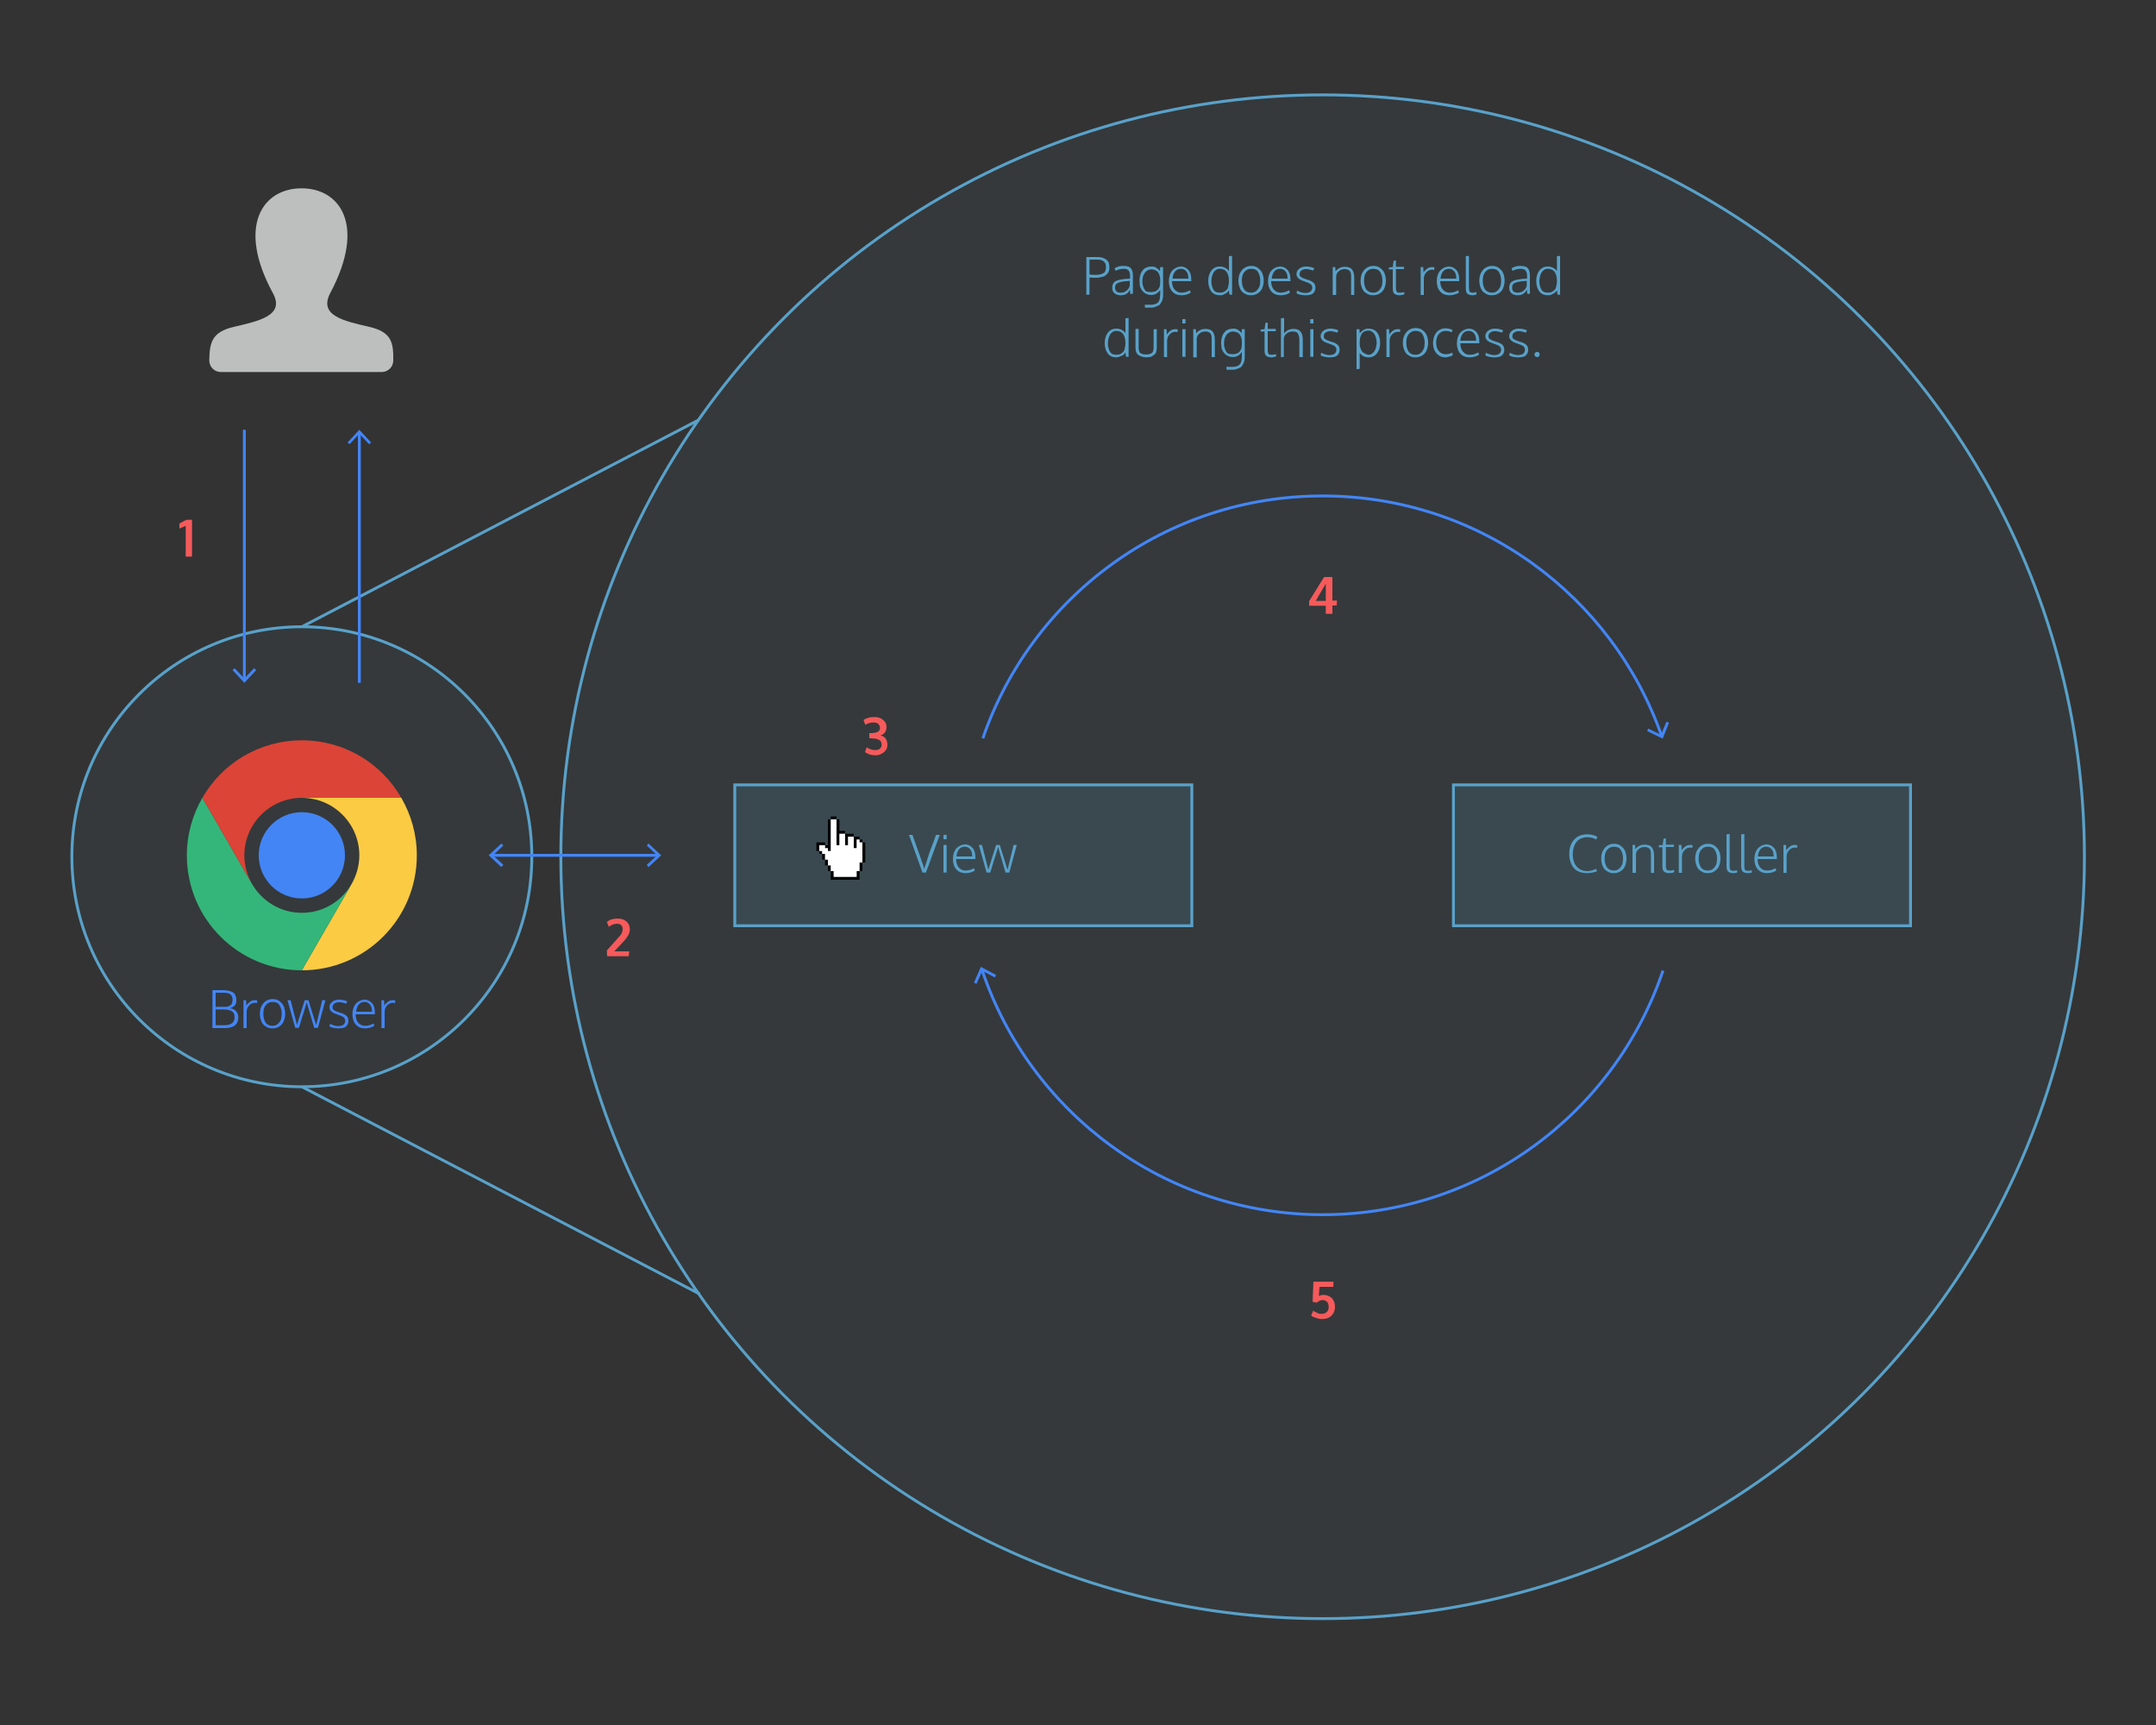<?xml version="1.0" encoding="utf-8"?>
<!-- Generator: Adobe Illustrator 18.1.1, SVG Export Plug-In . SVG Version: 6.00 Build 0)  -->
<!DOCTYPE svg PUBLIC "-//W3C//DTD SVG 1.1//EN" "http://www.w3.org/Graphics/SVG/1.1/DTD/svg11.dtd">
<svg version="1.1" id="Layer_1" xmlns="http://www.w3.org/2000/svg" xmlns:xlink="http://www.w3.org/1999/xlink" x="0px" y="0px"
	 viewBox="0 0 750 600" enable-background="new 0 0 750 600" xml:space="preserve">
<rect x="0" y="0" width="750" height="600" fill="#333333" stroke="none"/>
<circle fill="#59A1C9" fill-opacity="5.000000e-02" stroke="#59A1C9" stroke-miterlimit="10" cx="460.1" cy="298" r="265"/>
<circle fill="#59A1C9" fill-opacity="5.000000e-02" stroke="#59A1C9" stroke-miterlimit="10" cx="105" cy="298" r="80"/>
<line fill="none" stroke="#59A1C9" stroke-miterlimit="10" x1="105" y1="218" x2="243" y2="146.1"/>
<line fill="none" stroke="#59A1C9" stroke-miterlimit="10" x1="105" y1="378" x2="243.4" y2="450.1"/>
<g>
	<rect x="255.6" y="273" opacity="0.15" fill="#59A1C9" width="159" height="49"/>
	<g>
		<path fill="#59A1C9" d="M414.1,273.5v48h-158v-48H414.1 M415.1,272.5h-160v50h160V272.5L415.1,272.5z"/>
	</g>
</g>
<g>
	<g>
		<path fill="#59A1C9" d="M320.9,303.5l-4.7-13.1h1.2l3,8.4c0.1,0.4,0.2,0.8,0.4,1.2c0.1,0.4,0.3,0.8,0.4,1.1s0.2,0.7,0.3,1.2
			c0-0.2,0.1-0.4,0.2-0.7c0.1-0.2,0.2-0.6,0.4-1.2c0.2-0.5,0.4-1.1,0.5-1.6c0.4-1.4,0.9-2.8,1.5-4.3s1.1-2.9,1.5-4.1h1.3l-4.8,13.1
			H320.9z"/>
		<path fill="#59A1C9" d="M328.2,291.9v-1.5h1.1v1.5H328.2z M328.2,303.5v-9.6h1.1v9.6H328.2z"/>
		<path fill="#59A1C9" d="M335.9,303.7c-1.3,0-2.4-0.4-3.2-1.3c-0.8-0.9-1.2-2.1-1.2-3.6c0-1.5,0.4-2.7,1.1-3.6
			c0.8-0.9,1.8-1.4,3-1.5c1.1,0,2,0.4,2.7,1.2s1,1.9,1,3.3c0,0.1,0,0.2,0,0.3c0,0.2,0,0.3,0,0.3h-6.7c0,1.2,0.3,2.2,0.9,2.9
			s1.4,1.1,2.3,1.1c0.6,0,1.2-0.1,1.6-0.2s0.9-0.4,1.5-0.6l0.2,0.8C338.2,303.4,337.1,303.7,335.9,303.7z M332.7,297.9h5.5
			c0-1.1-0.2-1.9-0.7-2.5s-1.1-0.9-1.9-0.9c-0.8,0-1.5,0.3-2,0.9S332.8,296.9,332.7,297.9z"/>
		<path fill="#59A1C9" d="M343.2,303.5l-2.7-9.6h1.1l2.2,8.6c1.6-5.1,2.5-8,2.7-8.6h1.3c1.8,5.7,2.6,8.6,2.7,8.6l2.1-8.6h1.1
			l-2.6,9.6h-1.3c0,0-0.4-1.3-1.2-4.1s-1.3-4.3-1.4-4.8c-0.1,0.3-0.3,1.2-0.8,2.7s-0.9,2.9-1.3,4.2s-0.6,2-0.7,2H343.2z"/>
	</g>
</g>
<g>
	<g>
		<path fill="#59A1C9" d="M377.9,102.5V89.4h4c0.6,0,1.1,0.1,1.5,0.2s0.9,0.3,1.3,0.6s0.7,0.6,0.9,1s0.3,0.9,0.3,1.5
			c0,0.3,0,0.6,0,0.9s-0.1,0.5-0.2,0.8s-0.2,0.5-0.4,0.7s-0.3,0.4-0.6,0.6s-0.5,0.4-0.9,0.5s-0.7,0.2-1.2,0.3s-1,0.1-1.6,0.1
			c-0.6,0-1.3,0-2-0.1v6H377.9z M381.2,95.6c0.7,0,1.3-0.1,1.7-0.2s0.8-0.3,1.1-0.5s0.4-0.4,0.5-0.7s0.2-0.6,0.2-0.7s0-0.5,0-0.8
			c0,0,0,0,0-0.1c0-0.8-0.3-1.3-0.8-1.7s-1.2-0.6-2-0.6H379v5.1C379.5,95.6,380.2,95.6,381.2,95.6z"/>
		<path fill="#59A1C9" d="M389.9,102.7c-0.9,0-1.6-0.2-2.2-0.7s-0.8-1.1-0.8-2c0-0.5,0.1-0.9,0.3-1.3s0.5-0.7,0.9-0.9
			s0.9-0.4,1.4-0.5s1.1-0.2,1.9-0.3c0.8,0,1.3-0.1,1.7-0.1v-1.1c0-0.7-0.2-1.3-0.5-1.7s-0.9-0.6-1.6-0.6c-1,0-2,0.2-2.9,0.7
			c0-0.1-0.1-0.2-0.2-0.4s-0.1-0.3-0.2-0.5c0.4-0.2,0.8-0.4,1.4-0.6s1.2-0.2,1.7-0.2c1.2,0,2,0.2,2.5,0.7s0.8,1.4,0.8,2.6v6.4h-0.9
			c0-0.1-0.1-0.4-0.1-0.8s-0.1-0.6-0.1-0.6C392.4,102.2,391.3,102.7,389.9,102.7z M389.9,101.8c0.8,0,1.4-0.2,2-0.7s1-1.1,1.1-1.8
			v-1.6c-0.8,0.1-1.3,0.1-1.3,0.1c-1.4,0.1-2.4,0.4-3,0.7s-0.8,0.9-0.8,1.6c0,0.6,0.2,1,0.5,1.3S389.3,101.8,389.9,101.8z"/>
		<path fill="#59A1C9" d="M398.3,107l-0.1-1h2c0.5,0,0.8,0,1.2-0.1s0.6-0.2,0.9-0.3c0.2-0.1,0.4-0.3,0.6-0.5
			c0.2-0.2,0.3-0.4,0.4-0.7s0.2-0.5,0.2-0.9s0.1-0.7,0.1-1s0-0.7,0-1.1c0,0.1,0,0,0,0l0-0.6c-0.4,0.6-0.8,1-1.3,1.3
			s-1.1,0.5-1.8,0.5c-0.6,0-1.1-0.1-1.6-0.3s-0.9-0.5-1.2-0.8s-0.6-0.7-0.8-1.1s-0.4-0.8-0.4-1.3s-0.1-0.8-0.1-1.2
			c0-0.5,0-1,0.1-1.5c0.1-0.5,0.2-0.9,0.4-1.4s0.5-0.8,0.8-1.2s0.7-0.6,1.2-0.8s1.1-0.3,1.7-0.3c0.6,0,1.2,0.1,1.6,0.4
			s0.9,0.6,1.3,1.2l0.1-1.4h1v8.9c0,0.4,0,0.7,0,0.9c0,0.2,0,0.6-0.1,1c-0.1,0.4-0.1,0.7-0.3,1c-0.1,0.3-0.3,0.5-0.5,0.9
			s-0.5,0.6-0.8,0.7c-0.3,0.2-0.7,0.3-1.2,0.5s-1,0.2-1.7,0.2H398.3z M400.5,101.6c0.4,0,0.8-0.1,1.2-0.2s0.6-0.3,0.9-0.5
			s0.4-0.5,0.6-0.8c0.2-0.3,0.3-0.6,0.3-0.9s0.1-0.7,0.1-1v-1c0-0.5-0.1-0.9-0.2-1.3s-0.3-0.8-0.5-1.1s-0.5-0.6-1-0.8
			s-0.9-0.3-1.4-0.3c-0.4,0-0.8,0.1-1.2,0.3s-0.6,0.4-0.9,0.7s-0.4,0.6-0.6,1s-0.3,0.7-0.3,1.1c-0.1,0.4-0.1,0.8-0.1,1.2
			c0,0.4,0,0.7,0.1,1c0.1,0.3,0.2,0.7,0.3,1c0.1,0.3,0.3,0.6,0.5,0.9s0.5,0.5,0.9,0.6C399.6,101.5,400,101.6,400.5,101.6z"/>
		<path fill="#59A1C9" d="M411,102.7c-1.3,0-2.4-0.4-3.2-1.3c-0.8-0.9-1.2-2.1-1.2-3.6c0-1.5,0.4-2.7,1.1-3.6c0.8-0.9,1.8-1.4,3-1.5
			c1.1,0,2,0.4,2.7,1.2s1,1.9,1,3.3c0,0.1,0,0.2,0,0.3c0,0.2,0,0.3,0,0.3h-6.7c0,1.2,0.3,2.2,0.9,2.9s1.4,1.1,2.3,1.1
			c0.6,0,1.2-0.1,1.6-0.2s0.9-0.4,1.5-0.6l0.2,0.8C413.3,102.4,412.2,102.7,411,102.7z M407.9,96.9h5.5c0-1.1-0.2-1.9-0.7-2.5
			s-1.1-0.9-1.9-0.9c-0.8,0-1.5,0.3-2,0.9S407.9,95.9,407.9,96.9z"/>
		<path fill="#59A1C9" d="M424.4,102.7c-1.3,0-2.3-0.4-3-1.3c-0.7-0.9-1.1-2.1-1.1-3.7c0-1.5,0.4-2.7,1.1-3.6
			c0.7-0.9,1.7-1.4,2.9-1.4c0.6,0,1.2,0.1,1.8,0.4s1.1,0.7,1.4,1.2V94v-4.9l1.1-0.1v13.5h-0.9l-0.2-1.5c-0.3,0.5-0.8,1-1.4,1.2
			C425.6,102.6,425,102.7,424.4,102.7z M424.4,101.8c0.5,0,1-0.1,1.4-0.3s0.7-0.5,1-0.8s0.4-0.8,0.5-1.3c0.1-0.5,0.2-1,0.2-1.6
			c0-2.9-1.1-4.3-3.2-4.3c-0.5,0-0.9,0.1-1.3,0.4s-0.7,0.6-0.9,1c-0.2,0.4-0.4,0.8-0.5,1.3s-0.2,1-0.2,1.5c0,0.5,0,0.9,0.1,1.3
			s0.2,0.8,0.3,1.1s0.3,0.7,0.5,0.9s0.5,0.5,0.8,0.6S424,101.8,424.4,101.8z"/>
		<path fill="#59A1C9" d="M435.1,102.7c-0.9,0-1.6-0.2-2.3-0.7c-0.7-0.4-1.2-1-1.5-1.8s-0.5-1.6-0.5-2.6c0-0.7,0.1-1.4,0.3-2
			c0.2-0.6,0.5-1.1,0.9-1.6s0.8-0.8,1.4-1.1s1.2-0.4,1.9-0.4c0.9,0,1.7,0.2,2.3,0.7s1.2,1,1.5,1.8s0.5,1.6,0.5,2.6
			c0,1-0.2,1.8-0.5,2.6s-0.8,1.3-1.5,1.8S436,102.7,435.1,102.7z M435.2,101.8c0.7,0,1.3-0.2,1.8-0.6c0.5-0.4,0.8-0.9,1.1-1.5
			c0.2-0.6,0.3-1.3,0.3-2.1c0-1.2-0.3-2.2-0.8-3s-1.3-1.1-2.4-1.1c-0.7,0-1.3,0.2-1.8,0.6s-0.9,0.9-1.1,1.5s-0.3,1.3-0.3,2.1
			c0,1.2,0.3,2.2,0.8,3C433.3,101.4,434.1,101.8,435.2,101.8z"/>
		<path fill="#59A1C9" d="M445.5,102.7c-1.3,0-2.4-0.4-3.2-1.3c-0.8-0.9-1.2-2.1-1.2-3.6c0-1.5,0.4-2.7,1.1-3.6
			c0.8-0.9,1.8-1.4,3-1.5c1.1,0,2,0.4,2.7,1.2s1,1.9,1,3.3c0,0.1,0,0.2,0,0.3c0,0.2,0,0.3,0,0.3h-6.7c0,1.2,0.3,2.2,0.9,2.9
			s1.4,1.1,2.3,1.1c0.6,0,1.2-0.1,1.6-0.2s0.9-0.4,1.5-0.6l0.2,0.8C447.9,102.4,446.8,102.7,445.5,102.7z M442.4,96.9h5.5
			c0-1.1-0.2-1.9-0.7-2.5s-1.1-0.9-1.9-0.9c-0.8,0-1.5,0.3-2,0.9S442.5,95.9,442.4,96.9z"/>
		<path fill="#59A1C9" d="M454,102.7c-0.6,0-1.2-0.1-1.7-0.2s-1-0.3-1.3-0.5l0.2-0.9c1,0.5,1.9,0.8,2.8,0.8c1.6,0,2.4-0.6,2.5-1.8
			c0-0.5-0.2-0.9-0.5-1.2c-0.3-0.3-1-0.6-1.9-0.9c-0.5-0.2-0.8-0.3-0.8-0.3c-1.5-0.5-2.3-1.3-2.3-2.4c0-0.7,0.3-1.3,0.9-1.8
			s1.4-0.8,2.4-0.8s2,0.2,2.9,0.6l-0.4,0.8c-0.9-0.3-1.7-0.5-2.5-0.5c-0.7,0-1.2,0.2-1.6,0.5c-0.4,0.3-0.6,0.7-0.6,1.2
			c0,0.4,0.1,0.8,0.4,1c0.3,0.2,0.8,0.5,1.5,0.7c0.1,0,0.2,0.1,0.5,0.2c0.2,0.1,0.3,0.1,0.4,0.1c1,0.3,1.7,0.7,2.1,1.1
			c0.4,0.4,0.6,1,0.6,1.7c0,0.8-0.3,1.5-0.9,2S455.1,102.7,454,102.7z"/>
		<path fill="#59A1C9" d="M463.6,102.5v-9.6h0.9l0.1,1.5c0.3-0.5,0.8-0.9,1.4-1.2s1.2-0.4,1.9-0.4c1.1,0,1.9,0.3,2.4,0.9
			s0.8,1.6,0.8,2.9v6h-1.1V96c0-0.9-0.2-1.5-0.5-1.8s-0.9-0.6-1.6-0.6c-0.9,0-1.6,0.2-2.1,0.7c-0.6,0.4-0.9,1-1,1.7
			c0,0.3,0,0.6,0,0.9v5.7H463.6z"/>
		<path fill="#59A1C9" d="M477.6,102.7c-0.9,0-1.6-0.2-2.3-0.7c-0.7-0.4-1.2-1-1.5-1.8s-0.5-1.6-0.5-2.6c0-0.7,0.1-1.4,0.3-2
			c0.2-0.6,0.5-1.1,0.9-1.6s0.8-0.8,1.4-1.1s1.2-0.4,1.9-0.4c0.9,0,1.7,0.2,2.3,0.7s1.2,1,1.5,1.8s0.5,1.6,0.5,2.6
			c0,1-0.2,1.8-0.5,2.6s-0.8,1.3-1.5,1.8S478.5,102.7,477.6,102.7z M477.7,101.8c0.7,0,1.3-0.2,1.8-0.6c0.5-0.4,0.8-0.9,1.1-1.5
			c0.2-0.6,0.3-1.3,0.3-2.1c0-1.2-0.3-2.2-0.8-3s-1.3-1.1-2.4-1.1c-0.7,0-1.3,0.2-1.8,0.6s-0.9,0.9-1.1,1.5s-0.3,1.3-0.3,2.1
			c0,1.2,0.3,2.2,0.8,3C475.9,101.4,476.7,101.8,477.7,101.8z"/>
		<path fill="#59A1C9" d="M486.9,102.7c-0.8,0-1.4-0.2-1.8-0.5s-0.6-1-0.6-1.8v-6.7h-1.4l0.1-0.7l1.3-0.1l0.3-2.2l0.8-0.1v2.2h2.8
			v0.8h-2.8v6.5c0,0.7,0.1,1.1,0.3,1.4s0.6,0.3,1.2,0.3c0.4,0,0.8-0.1,1.4-0.2l0,0.8C487.8,102.6,487.3,102.7,486.9,102.7z"/>
		<path fill="#59A1C9" d="M494.2,102.5c0-5.7,0-8.9,0-9.6h0.9l0.1,1.9c0.3-0.6,0.8-1,1.3-1.4s1.1-0.5,1.7-0.5c0.2,0,0.5,0,0.8,0.1
			l-0.1,0.9c-0.2,0-0.4-0.1-0.7-0.1c-0.8,0-1.5,0.3-2.1,1c-0.6,0.6-0.8,1.4-0.8,2.3v5.5H494.2z"/>
		<path fill="#59A1C9" d="M504.2,102.7c-1.3,0-2.4-0.4-3.2-1.3c-0.8-0.9-1.2-2.1-1.2-3.6c0-1.5,0.4-2.7,1.1-3.6
			c0.8-0.9,1.8-1.4,3-1.5c1.1,0,2,0.4,2.7,1.2s1,1.9,1,3.3c0,0.1,0,0.2,0,0.3c0,0.2,0,0.3,0,0.3H501c0,1.2,0.3,2.2,0.9,2.9
			s1.4,1.1,2.3,1.1c0.6,0,1.2-0.1,1.6-0.2s0.9-0.4,1.5-0.6l0.2,0.8C506.5,102.4,505.4,102.7,504.2,102.7z M501.1,96.9h5.5
			c0-1.1-0.2-1.9-0.7-2.5s-1.1-0.9-1.9-0.9c-0.8,0-1.5,0.3-2,0.9S501.2,95.9,501.1,96.9z"/>
		<path fill="#59A1C9" d="M512.3,102.7c-0.8,0-1.4-0.2-1.8-0.5s-0.6-1-0.6-1.8V89.1l1.1-0.1v11.3c0,0.6,0.1,1,0.3,1.2
			c0.2,0.2,0.5,0.3,1,0.3c0.4,0,0.8-0.1,1.3-0.2l0,0.8C513.2,102.6,512.7,102.7,512.3,102.7z"/>
		<path fill="#59A1C9" d="M518.9,102.7c-0.9,0-1.6-0.2-2.3-0.7c-0.7-0.4-1.2-1-1.5-1.8s-0.5-1.6-0.5-2.6c0-0.7,0.1-1.4,0.3-2
			c0.2-0.6,0.5-1.1,0.9-1.6s0.8-0.8,1.4-1.1s1.2-0.4,1.9-0.4c0.9,0,1.7,0.2,2.3,0.7s1.2,1,1.5,1.8s0.5,1.6,0.5,2.6
			c0,1-0.2,1.8-0.5,2.6s-0.8,1.3-1.5,1.8S519.8,102.7,518.9,102.7z M519,101.8c0.7,0,1.3-0.2,1.8-0.6c0.5-0.4,0.8-0.9,1.1-1.5
			c0.2-0.6,0.3-1.3,0.3-2.1c0-1.2-0.3-2.2-0.8-3s-1.3-1.1-2.4-1.1c-0.7,0-1.3,0.2-1.8,0.6s-0.9,0.9-1.1,1.5s-0.3,1.3-0.3,2.1
			c0,1.2,0.3,2.2,0.8,3C517.2,101.4,518,101.8,519,101.8z"/>
		<path fill="#59A1C9" d="M528,102.7c-0.9,0-1.6-0.2-2.2-0.7s-0.8-1.1-0.8-2c0-0.5,0.1-0.9,0.3-1.3s0.5-0.7,0.9-0.9
			c0.4-0.2,0.9-0.4,1.4-0.5s1.1-0.2,1.9-0.3c0.8,0,1.3-0.1,1.7-0.1v-1.1c0-0.7-0.2-1.3-0.5-1.7c-0.3-0.4-0.9-0.6-1.6-0.6
			c-1,0-2,0.2-2.9,0.7c0-0.1-0.1-0.2-0.2-0.4c-0.1-0.2-0.1-0.3-0.2-0.5c0.4-0.2,0.8-0.4,1.4-0.6s1.2-0.2,1.7-0.2
			c1.2,0,2,0.2,2.5,0.7s0.8,1.4,0.8,2.6v6.4h-0.9c0-0.1-0.1-0.4-0.1-0.8s-0.1-0.6-0.1-0.6C530.4,102.2,529.3,102.7,528,102.7z
			 M528,101.8c0.8,0,1.4-0.2,2-0.7c0.6-0.4,1-1.1,1.1-1.8v-1.6c-0.8,0.1-1.3,0.1-1.3,0.1c-1.4,0.1-2.4,0.4-3,0.7s-0.8,0.9-0.8,1.6
			c0,0.6,0.2,1,0.5,1.3C526.9,101.7,527.4,101.8,528,101.8z"/>
		<path fill="#59A1C9" d="M538.5,102.7c-1.3,0-2.3-0.4-3-1.3c-0.7-0.9-1.1-2.1-1.1-3.7c0-1.5,0.4-2.7,1.1-3.6
			c0.7-0.9,1.7-1.4,2.9-1.4c0.6,0,1.2,0.1,1.8,0.4s1.1,0.7,1.4,1.2V94v-4.9l1.1-0.1v13.5h-0.9l-0.2-1.5c-0.3,0.5-0.8,1-1.4,1.2
			C539.7,102.6,539.1,102.7,538.5,102.7z M538.5,101.8c0.5,0,1-0.1,1.4-0.3s0.7-0.5,1-0.8s0.4-0.8,0.5-1.3c0.1-0.5,0.2-1,0.2-1.6
			c0-2.9-1.1-4.3-3.2-4.3c-0.5,0-0.9,0.1-1.3,0.4s-0.7,0.6-0.9,1c-0.2,0.4-0.4,0.8-0.5,1.3s-0.2,1-0.2,1.5c0,0.5,0,0.9,0.1,1.3
			s0.2,0.8,0.3,1.1s0.3,0.7,0.5,0.9s0.5,0.5,0.8,0.6S538.1,101.8,538.5,101.8z"/>
		<path fill="#59A1C9" d="M388.4,124.3c-1.3,0-2.3-0.4-3-1.3s-1.1-2.1-1.1-3.7c0-1.5,0.4-2.7,1.1-3.6s1.7-1.4,2.9-1.4
			c0.6,0,1.2,0.1,1.8,0.4s1.1,0.7,1.4,1.2v-0.3v-4.9l1.1-0.1v13.5h-0.9l-0.2-1.5c-0.3,0.5-0.8,1-1.4,1.2S389,124.3,388.4,124.3z
			 M388.4,123.4c0.5,0,1-0.1,1.4-0.3s0.7-0.5,1-0.8s0.4-0.8,0.5-1.3s0.2-1,0.2-1.6c0-2.9-1.1-4.3-3.2-4.3c-0.5,0-0.9,0.1-1.3,0.4
			s-0.7,0.6-0.9,1s-0.4,0.8-0.5,1.3s-0.2,1-0.2,1.5c0,0.5,0,0.9,0.1,1.3s0.2,0.8,0.3,1.1s0.3,0.7,0.5,0.9s0.5,0.5,0.8,0.6
			S388,123.4,388.4,123.4z"/>
		<path fill="#59A1C9" d="M398.8,124.3c-0.5,0-1-0.1-1.4-0.2c-0.4-0.1-0.8-0.3-1.2-0.5s-0.7-0.6-0.9-1c-0.2-0.4-0.3-1-0.3-1.6v-6.6
			h1.1v6.6c0,0.5,0.1,0.8,0.2,1.2s0.3,0.6,0.6,0.7s0.5,0.3,0.8,0.3s0.6,0.1,1,0.1c0.4,0,0.7,0,1-0.1s0.6-0.2,0.8-0.3
			s0.5-0.4,0.6-0.7c0.1-0.3,0.2-0.7,0.2-1.1v-6.6h1.1v6.6c0,0.5-0.1,0.9-0.2,1.3s-0.3,0.7-0.6,0.9s-0.5,0.4-0.8,0.6s-0.7,0.3-1,0.3
			S399.2,124.3,398.8,124.3z"/>
		<path fill="#59A1C9" d="M404.9,124.1c0-5.7,0-8.9,0-9.6h0.9l0.1,1.9c0.3-0.6,0.8-1,1.3-1.4s1.1-0.5,1.7-0.5c0.2,0,0.5,0,0.8,0.1
			l-0.1,0.9c-0.2,0-0.4-0.1-0.7-0.1c-0.8,0-1.5,0.3-2.1,1c-0.6,0.6-0.8,1.4-0.8,2.3v5.5H404.9z"/>
		<path fill="#59A1C9" d="M411.3,112.5V111h1.1v1.5H411.3z M411.3,124.1v-9.6h1.1v9.6H411.3z"/>
		<path fill="#59A1C9" d="M415.1,124.1v-9.6h0.9l0.1,1.5c0.3-0.5,0.8-0.9,1.4-1.2s1.2-0.4,1.9-0.4c1.1,0,1.9,0.3,2.4,0.9
			s0.8,1.6,0.8,2.9v6h-1.1v-6.5c0-0.9-0.2-1.5-0.5-1.8s-0.9-0.6-1.6-0.6c-0.9,0-1.6,0.2-2.1,0.7c-0.6,0.4-0.9,1-1,1.7
			c0,0.3,0,0.6,0,0.9v5.7H415.1z"/>
		<path fill="#59A1C9" d="M426.7,128.6l-0.1-1h2c0.5,0,0.8,0,1.2-0.1s0.6-0.2,0.9-0.3c0.2-0.1,0.4-0.3,0.6-0.5
			c0.2-0.2,0.3-0.4,0.4-0.7s0.2-0.5,0.2-0.9s0.1-0.7,0.1-1s0-0.7,0-1.1c0,0.1,0,0,0,0l0-0.6c-0.4,0.6-0.8,1-1.3,1.3
			s-1.1,0.5-1.8,0.5c-0.6,0-1.1-0.1-1.6-0.3s-0.9-0.5-1.2-0.8s-0.6-0.7-0.8-1.1s-0.4-0.8-0.4-1.3s-0.1-0.8-0.1-1.2
			c0-0.5,0-1,0.1-1.5c0.1-0.5,0.2-0.9,0.4-1.4s0.5-0.8,0.8-1.2s0.7-0.6,1.2-0.8s1.1-0.3,1.7-0.3c0.6,0,1.2,0.1,1.6,0.4
			s0.9,0.6,1.3,1.2l0.1-1.4h1v8.9c0,0.4,0,0.7,0,0.9c0,0.2,0,0.6-0.1,1c-0.1,0.4-0.1,0.7-0.3,1c-0.1,0.3-0.3,0.5-0.5,0.9
			s-0.5,0.6-0.8,0.7c-0.3,0.2-0.7,0.3-1.2,0.5s-1,0.2-1.7,0.2H426.7z M428.9,123.2c0.4,0,0.8-0.1,1.2-0.2s0.6-0.3,0.9-0.5
			s0.4-0.5,0.6-0.8c0.2-0.3,0.3-0.6,0.3-0.9s0.1-0.7,0.1-1v-1c0-0.5-0.1-0.9-0.2-1.3s-0.3-0.8-0.5-1.1s-0.5-0.6-1-0.8
			s-0.9-0.3-1.4-0.3c-0.4,0-0.8,0.1-1.2,0.3s-0.6,0.4-0.9,0.7s-0.4,0.6-0.6,1s-0.3,0.7-0.3,1.1c-0.1,0.4-0.1,0.8-0.1,1.2
			c0,0.4,0,0.7,0.1,1c0.1,0.3,0.2,0.7,0.3,1c0.1,0.3,0.3,0.6,0.5,0.9s0.5,0.5,0.9,0.6C428.1,123.1,428.5,123.2,428.9,123.2z"/>
		<path fill="#59A1C9" d="M442.3,124.3c-0.8,0-1.4-0.2-1.8-0.5s-0.6-1-0.6-1.8v-6.7h-1.4l0.1-0.7l1.3-0.1l0.3-2.2l0.8-0.1v2.2h2.8
			v0.8h-2.8v6.5c0,0.7,0.1,1.1,0.3,1.4s0.6,0.3,1.2,0.3c0.4,0,0.8-0.1,1.4-0.2l0,0.8C443.3,124.2,442.7,124.3,442.3,124.3z"/>
		<path fill="#59A1C9" d="M445.6,124.1v-13.4l1.1-0.1v4.6c0,0.1,0,0.2,0,0.3s0,0.1,0,0.1s0,0,0,0.1c0,0.1,0,0.1,0,0.3
			c0.8-1.1,1.9-1.6,3.4-1.6c2.1,0,3.1,1.3,3.1,3.8v6H452v-5.8c0-1.1-0.2-1.9-0.5-2.4s-0.9-0.7-1.8-0.7c-0.8,0-1.5,0.2-2.1,0.7
			s-0.9,1-1,1.7c0,0.2,0,0.6,0,1v5.5H445.6z"/>
		<path fill="#59A1C9" d="M455.8,112.5V111h1.1v1.5H455.8z M455.8,124.1v-9.6h1.1v9.6H455.8z"/>
		<path fill="#59A1C9" d="M462.4,124.3c-0.6,0-1.2-0.1-1.7-0.2s-1-0.3-1.3-0.5l0.2-0.9c1,0.5,1.9,0.8,2.8,0.8c1.6,0,2.4-0.6,2.5-1.8
			c0-0.5-0.2-0.9-0.5-1.2c-0.3-0.3-1-0.6-1.9-0.9c-0.5-0.2-0.8-0.3-0.8-0.3c-1.5-0.5-2.3-1.3-2.3-2.4c0-0.7,0.3-1.3,0.9-1.8
			s1.4-0.8,2.4-0.8s2,0.2,2.9,0.6l-0.4,0.8c-0.9-0.3-1.7-0.5-2.5-0.5c-0.7,0-1.2,0.2-1.6,0.5c-0.4,0.3-0.6,0.7-0.6,1.2
			c0,0.4,0.1,0.8,0.4,1c0.3,0.2,0.8,0.5,1.5,0.7c0.1,0,0.2,0.1,0.5,0.2c0.2,0.1,0.3,0.1,0.4,0.1c1,0.3,1.7,0.7,2.1,1.1
			c0.4,0.4,0.6,1,0.6,1.7c0,0.8-0.3,1.5-0.9,2S463.4,124.3,462.4,124.3z"/>
		<path fill="#59A1C9" d="M471.9,128.4v-13.9h1l0.1,1.4c0.5-0.5,0.9-0.9,1.4-1.2c0.5-0.3,1-0.4,1.6-0.4c1.4,0,2.4,0.5,3.1,1.4
			c0.7,0.9,1,2.2,1,3.7c0,1.4-0.4,2.6-1.1,3.5s-1.7,1.4-2.9,1.4c-0.6,0-1.2-0.1-1.8-0.4s-1-0.7-1.3-1.2c0,0.7,0,1.4,0,2.1v3.5
			L471.9,128.4z M476,123.4c0.5,0,0.9-0.1,1.3-0.4s0.7-0.6,0.9-1s0.4-0.8,0.5-1.3c0.1-0.5,0.2-1,0.2-1.5c0-0.5-0.1-1-0.2-1.5
			s-0.3-0.9-0.5-1.3c-0.2-0.4-0.5-0.7-0.9-1s-0.8-0.4-1.3-0.4c-0.5,0-1,0.1-1.4,0.3c-0.4,0.2-0.7,0.5-0.9,0.8
			c-0.2,0.4-0.4,0.8-0.5,1.2s-0.2,1-0.2,1.6c0,0.7,0,1.3,0.1,1.7s0.3,0.9,0.5,1.3s0.5,0.7,0.9,0.9S475.5,123.4,476,123.4z"/>
		<path fill="#59A1C9" d="M482.3,124.1c0-5.7,0-8.9,0-9.6h0.9l0.1,1.9c0.3-0.6,0.8-1,1.3-1.4s1.1-0.5,1.7-0.5c0.2,0,0.5,0,0.8,0.1
			l-0.1,0.9c-0.2,0-0.4-0.1-0.7-0.1c-0.8,0-1.5,0.3-2.1,1c-0.6,0.6-0.8,1.4-0.8,2.3v5.5H482.3z"/>
		<path fill="#59A1C9" d="M492.3,124.3c-0.9,0-1.6-0.2-2.3-0.7c-0.7-0.4-1.2-1-1.5-1.8s-0.5-1.6-0.5-2.6c0-0.7,0.1-1.4,0.3-2
			c0.2-0.6,0.5-1.1,0.9-1.6s0.8-0.8,1.4-1.1s1.2-0.4,1.9-0.4c0.9,0,1.7,0.2,2.3,0.7s1.2,1,1.5,1.8s0.5,1.6,0.5,2.6
			c0,1-0.2,1.8-0.5,2.6s-0.8,1.3-1.5,1.8S493.2,124.3,492.3,124.3z M492.4,123.4c0.7,0,1.3-0.2,1.8-0.6c0.5-0.4,0.8-0.9,1.1-1.5
			c0.2-0.6,0.3-1.3,0.3-2.1c0-1.2-0.3-2.2-0.8-3s-1.3-1.1-2.4-1.1c-0.7,0-1.3,0.2-1.8,0.6s-0.9,0.9-1.1,1.5s-0.3,1.3-0.3,2.1
			c0,1.2,0.3,2.2,0.8,3C490.5,123,491.3,123.4,492.4,123.4z"/>
		<path fill="#59A1C9" d="M502.9,124.3c-0.9,0-1.7-0.2-2.4-0.7s-1.2-1.1-1.5-1.8s-0.5-1.6-0.5-2.5c0-0.7,0.1-1.3,0.3-2
			s0.5-1.1,0.8-1.6c0.4-0.5,0.8-0.8,1.4-1.1s1.2-0.4,1.9-0.4c0.5,0,0.9,0.1,1.4,0.2c0.5,0.1,0.8,0.3,1,0.4l-0.3,0.8
			c-0.6-0.3-1.3-0.5-2.1-0.5c-1,0-1.8,0.4-2.4,1.1s-0.9,1.8-0.9,3c0,1.2,0.3,2.2,0.9,2.9c0.6,0.7,1.4,1.1,2.4,1.1
			c0.7,0,1.5-0.2,2.3-0.5l0.2,0.8c-0.3,0.2-0.6,0.4-1.1,0.5S503.3,124.3,502.9,124.3z"/>
		<path fill="#59A1C9" d="M511.2,124.3c-1.3,0-2.4-0.4-3.2-1.3c-0.8-0.9-1.2-2.1-1.2-3.6c0-1.5,0.4-2.7,1.1-3.6
			c0.8-0.9,1.8-1.4,3-1.5c1.1,0,2,0.4,2.7,1.2s1,1.9,1,3.3c0,0.1,0,0.2,0,0.3c0,0.2,0,0.3,0,0.3H508c0,1.2,0.3,2.2,0.9,2.9
			s1.4,1.1,2.3,1.1c0.6,0,1.2-0.1,1.6-0.2s0.9-0.4,1.5-0.6l0.2,0.8C513.5,124,512.4,124.3,511.2,124.3z M508,118.5h5.5
			c0-1.1-0.2-1.9-0.7-2.5s-1.1-0.9-1.9-0.9c-0.8,0-1.5,0.3-2,0.9S508.1,117.5,508,118.5z"/>
		<path fill="#59A1C9" d="M519.7,124.3c-0.6,0-1.2-0.1-1.7-0.2s-1-0.3-1.3-0.5l0.2-0.9c1,0.5,1.9,0.8,2.8,0.8c1.6,0,2.4-0.6,2.5-1.8
			c0-0.5-0.2-0.9-0.5-1.2c-0.3-0.3-1-0.6-1.9-0.9c-0.5-0.2-0.8-0.3-0.8-0.3c-1.5-0.5-2.3-1.3-2.3-2.4c0-0.7,0.3-1.3,0.9-1.8
			s1.4-0.8,2.4-0.8s2,0.2,2.9,0.6l-0.4,0.8c-0.9-0.3-1.7-0.5-2.5-0.5c-0.7,0-1.2,0.2-1.6,0.5c-0.4,0.3-0.6,0.7-0.6,1.2
			c0,0.4,0.1,0.8,0.4,1c0.3,0.2,0.8,0.5,1.5,0.7c0.1,0,0.2,0.1,0.5,0.2c0.2,0.1,0.3,0.1,0.4,0.1c1,0.3,1.7,0.7,2.1,1.1
			c0.4,0.4,0.6,1,0.6,1.7c0,0.8-0.3,1.5-0.9,2S520.7,124.3,519.7,124.3z"/>
		<path fill="#59A1C9" d="M528,124.3c-0.6,0-1.2-0.1-1.7-0.2s-1-0.3-1.3-0.5l0.2-0.9c1,0.5,1.9,0.8,2.8,0.8c1.6,0,2.4-0.6,2.5-1.8
			c0-0.5-0.2-0.9-0.5-1.2c-0.3-0.3-1-0.6-1.9-0.9c-0.5-0.2-0.8-0.3-0.8-0.3c-1.5-0.5-2.3-1.3-2.3-2.4c0-0.7,0.3-1.3,0.9-1.8
			s1.4-0.8,2.4-0.8s2,0.2,2.9,0.6l-0.4,0.8c-0.9-0.3-1.7-0.5-2.5-0.5c-0.7,0-1.2,0.2-1.6,0.5c-0.4,0.3-0.6,0.7-0.6,1.2
			c0,0.4,0.1,0.8,0.4,1c0.3,0.2,0.8,0.5,1.5,0.7c0.1,0,0.2,0.1,0.5,0.2c0.2,0.1,0.3,0.1,0.4,0.1c1,0.3,1.7,0.7,2.1,1.1
			c0.4,0.4,0.6,1,0.6,1.7c0,0.8-0.3,1.5-0.9,2S529,124.3,528,124.3z"/>
		<path fill="#59A1C9" d="M534.7,124.2c-0.3,0-0.5-0.1-0.7-0.3s-0.2-0.4-0.2-0.6c0-0.2,0.1-0.5,0.2-0.6s0.4-0.3,0.7-0.3
			c0.3,0,0.6,0.1,0.7,0.3s0.2,0.4,0.2,0.6c0,0.2-0.1,0.5-0.2,0.6S535.1,124.2,534.7,124.2z"/>
	</g>
</g>
<path fill="#BDBFBF" d="M128.5,113.7c-9.2-2.1-17.7-4-13.6-11.8c12.6-23.7,3.3-36.4-10-36.4c-13.6,0-22.6,13.2-10,36.4
	c4.3,7.8-4.6,9.7-13.6,11.8c-7.6,1.8-8.4,5.4-8.5,11.7c0,2.2,1.8,4,4,4h56c2.2,0,4-1.8,4-4C136.9,119.1,136.2,115.5,128.5,113.7z"/>
<path fill="#FBCB44" d="M139.6,277.5H105c11,0,20,9,20,20c0,3.6-1,7-2.7,10l0,0l-17.3,30c22.1,0,40-17.9,40-40
	C145,290.2,143,283.4,139.6,277.5z"/>
<path fill="#34B67A" d="M105,317.5c-7.4,0-13.8-4-17.3-10l0,0l-17.3-30c-3.4,5.9-5.4,12.7-5.4,20c0,22.1,17.9,40,40,40l17.3-30l0,0
	C118.8,313.5,112.4,317.5,105,317.5z"/>
<path fill="#DC4437" d="M85,297.5c0-11,9-20,20-20h34.6c-6.9-12-19.8-20-34.6-20c-14.8,0-27.7,8-34.6,20l17.3,30l0,0
	C86,304.5,85,301.1,85,297.5z"/>
<circle fill="#4385F5" cx="105" cy="297.5" r="15"/>
<g>
	<rect x="505.6" y="273" opacity="0.15" fill="#59A1C9" width="159" height="49"/>
	<path fill="#59A1C9" d="M664.1,273.5v48h-158v-48H664.1 M665.1,272.5h-160v50h160V272.5L665.1,272.5z"/>
</g>
<g>
	<path fill="#59A1C9" d="M552,303.7c-1,0-1.9-0.2-2.7-0.5s-1.4-0.8-1.9-1.4c-0.5-0.6-0.9-1.3-1.1-2.1c-0.3-0.8-0.4-1.7-0.4-2.7
		c0-1.3,0.2-2.5,0.7-3.5c0.5-1,1.2-1.8,2.1-2.4s2.1-0.9,3.4-0.9c1.4,0,2.6,0.3,3.6,0.9l-0.5,0.9c-0.9-0.6-1.9-0.8-3.1-0.8
		c-0.8,0-1.5,0.2-2.2,0.5s-1.2,0.7-1.6,1.3c-0.4,0.5-0.7,1.2-0.9,1.9c-0.2,0.7-0.3,1.5-0.3,2.3c0,0.8,0.1,1.5,0.3,2.2
		c0.2,0.7,0.5,1.3,0.9,1.8c0.4,0.5,0.9,1,1.6,1.3s1.4,0.5,2.3,0.5c0.9,0,1.9-0.3,3.1-0.8l0.2,0.9C554.6,303.4,553.4,303.7,552,303.7
		z"/>
	<path fill="#59A1C9" d="M561.3,303.7c-0.9,0-1.6-0.2-2.3-0.7c-0.7-0.4-1.2-1-1.5-1.8c-0.3-0.8-0.5-1.6-0.5-2.6c0-0.7,0.1-1.4,0.3-2
		c0.2-0.6,0.5-1.1,0.9-1.6s0.8-0.8,1.4-1.1s1.2-0.4,1.9-0.4c0.9,0,1.7,0.2,2.3,0.7s1.2,1,1.5,1.8c0.3,0.7,0.5,1.6,0.5,2.6
		c0,1-0.2,1.8-0.5,2.6s-0.8,1.3-1.5,1.8S562.3,303.7,561.3,303.7z M561.4,302.8c0.7,0,1.3-0.2,1.8-0.6c0.5-0.4,0.8-0.9,1.1-1.5
		c0.2-0.6,0.3-1.3,0.3-2.1c0-1.2-0.3-2.2-0.8-3s-1.3-1.1-2.4-1.1c-0.7,0-1.3,0.2-1.8,0.6c-0.5,0.4-0.9,0.9-1.1,1.5s-0.3,1.3-0.3,2.1
		c0,1.2,0.3,2.2,0.8,3C559.6,302.4,560.4,302.8,561.4,302.8z"/>
	<path fill="#59A1C9" d="M567.9,303.5v-9.6h0.9l0.1,1.5c0.3-0.5,0.8-0.9,1.4-1.2c0.6-0.3,1.2-0.4,1.9-0.4c1.1,0,1.9,0.3,2.4,0.9
		s0.8,1.6,0.8,2.9v6h-1.1V297c0-0.9-0.2-1.5-0.5-1.8s-0.9-0.6-1.6-0.6c-0.9,0-1.6,0.2-2.1,0.7c-0.6,0.4-0.9,1-1,1.7
		c0,0.3,0,0.6,0,0.9v5.7H567.9z"/>
	<path fill="#59A1C9" d="M580.7,303.7c-0.8,0-1.4-0.2-1.8-0.5s-0.6-1-0.6-1.8v-6.7H577l0.1-0.7l1.3-0.1l0.3-2.2l0.8-0.1v2.2h2.8v0.8
		h-2.8v6.5c0,0.7,0.1,1.1,0.3,1.4s0.6,0.3,1.2,0.3c0.4,0,0.8-0.1,1.4-0.2l0,0.8C581.7,303.6,581.1,303.7,580.7,303.7z"/>
	<path fill="#59A1C9" d="M584,303.5c0-5.7,0-8.9,0-9.6h0.9l0.1,1.9c0.3-0.6,0.8-1,1.3-1.4s1.1-0.5,1.7-0.5c0.2,0,0.5,0,0.8,0.1
		l-0.1,0.9c-0.2,0-0.4-0.1-0.7-0.1c-0.8,0-1.5,0.3-2.1,1c-0.6,0.6-0.8,1.4-0.8,2.3v5.5H584z"/>
	<path fill="#59A1C9" d="M594,303.7c-0.9,0-1.6-0.2-2.3-0.7c-0.7-0.4-1.2-1-1.5-1.8c-0.3-0.8-0.5-1.6-0.5-2.6c0-0.7,0.1-1.4,0.3-2
		c0.2-0.6,0.5-1.1,0.9-1.6s0.8-0.8,1.4-1.1s1.2-0.4,1.9-0.4c0.9,0,1.7,0.2,2.3,0.7s1.2,1,1.5,1.8c0.3,0.7,0.5,1.6,0.5,2.6
		c0,1-0.2,1.8-0.5,2.6s-0.8,1.3-1.5,1.8S594.9,303.7,594,303.7z M594.1,302.8c0.7,0,1.3-0.2,1.8-0.6c0.5-0.4,0.8-0.9,1.1-1.5
		c0.2-0.6,0.3-1.3,0.3-2.1c0-1.2-0.3-2.2-0.8-3s-1.3-1.1-2.4-1.1c-0.7,0-1.3,0.2-1.8,0.6c-0.5,0.4-0.9,0.9-1.1,1.5s-0.3,1.3-0.3,2.1
		c0,1.2,0.3,2.2,0.8,3C592.2,302.4,593,302.8,594.1,302.8z"/>
	<path fill="#59A1C9" d="M603,303.7c-0.8,0-1.4-0.2-1.8-0.5s-0.6-1-0.6-1.8v-11.2l1.1-0.1v11.3c0,0.6,0.1,1,0.3,1.2
		c0.2,0.2,0.5,0.3,1,0.3c0.4,0,0.8-0.1,1.3-0.2l0,0.8C603.8,303.6,603.3,303.7,603,303.7z"/>
	<path fill="#59A1C9" d="M608.1,303.7c-0.8,0-1.4-0.2-1.8-0.5s-0.6-1-0.6-1.8v-11.2l1.1-0.1v11.3c0,0.6,0.1,1,0.3,1.2
		c0.2,0.2,0.5,0.3,1,0.3c0.4,0,0.8-0.1,1.3-0.2l0,0.8C608.9,303.6,608.4,303.7,608.1,303.7z"/>
	<path fill="#59A1C9" d="M614.7,303.7c-1.3,0-2.4-0.4-3.2-1.3c-0.8-0.9-1.2-2.1-1.2-3.6c0-1.5,0.4-2.7,1.1-3.6
		c0.8-0.9,1.8-1.4,3-1.5c1.1,0,2,0.4,2.7,1.2s1,1.9,1,3.3c0,0.1,0,0.2,0,0.3c0,0.2,0,0.3,0,0.3h-6.7c0,1.2,0.3,2.2,0.9,2.9
		s1.4,1.1,2.3,1.1c0.6,0,1.2-0.1,1.6-0.2s0.9-0.4,1.5-0.6l0.2,0.8C617,303.4,615.9,303.7,614.7,303.7z M611.5,297.9h5.5
		c0-1.1-0.2-1.9-0.7-2.5s-1.1-0.9-1.9-0.9c-0.8,0-1.5,0.3-2,0.9S611.6,296.9,611.5,297.9z"/>
	<path fill="#59A1C9" d="M620.4,303.5c0-5.7,0-8.9,0-9.6h0.9l0.1,1.9c0.3-0.6,0.8-1,1.3-1.4s1.1-0.5,1.7-0.5c0.2,0,0.5,0,0.8,0.1
		l-0.1,0.9c-0.2,0-0.4-0.1-0.7-0.1c-0.8,0-1.5,0.3-2.1,1c-0.6,0.6-0.8,1.4-0.8,2.3v5.5H620.4z"/>
</g>
<g>
	<path fill="#F65A5B" d="M64.6,193.6v-10.7c-0.1,0.1-0.5,0.2-1.1,0.5c-0.7,0.3-1.1,0.4-1.1,0.5v-1.8c0.1-0.1,0.6-0.3,1.3-0.7
		s1.2-0.6,1.2-0.6h1.9v12.8H64.6z"/>
</g>
<g>
	<path fill="#F65A5B" d="M459.9,458.8c-0.6,0-1.2-0.1-1.8-0.3s-1.1-0.4-1.4-0.5s-0.5-0.3-0.6-0.4l0.7-1.7c0.1,0.1,0.3,0.2,0.5,0.3
		s0.6,0.3,1,0.5s0.9,0.3,1.4,0.3c0.8,0,1.4-0.2,1.9-0.7s0.6-1.1,0.6-1.8c0-0.7-0.2-1.3-0.6-1.7c-0.4-0.4-0.9-0.6-1.5-0.6
		c-0.7,0-1.4,0.3-2,0.9l-1.5-0.3l0.3-7h7l-0.1,1.8h-4.8c0,0.1,0,0.6-0.1,1.6s-0.1,1.5-0.1,1.6c0.5-0.3,1.1-0.4,1.6-0.4
		c1.2,0,2.1,0.4,2.9,1.1c0.7,0.8,1.1,1.8,1.1,3c0,1.3-0.4,2.3-1.2,3.1C462.4,458.4,461.3,458.8,459.9,458.8z"/>
</g>
<g>
	<path fill="#F65A5B" d="M461.2,213.6v-2.9h-5.8v-1.6l5.2-8.4h2.9v8.2h1.6l-0.1,1.7h-1.5v2.9H461.2z M457.7,209h3.5v-6L457.7,209z"
		/>
</g>
<g>
	<path fill="#F65A5B" d="M304.6,262.7c-0.8,0-1.5-0.1-2.1-0.3s-1.2-0.5-1.6-0.8l0.6-1.7c0.3,0.3,0.8,0.5,1.3,0.7s1.2,0.3,1.7,0.3
		c0.7,0,1.2-0.2,1.6-0.5c0.4-0.4,0.6-0.8,0.6-1.4c0-0.4-0.1-0.7-0.2-0.9c-0.1-0.3-0.3-0.5-0.5-0.6s-0.4-0.3-0.8-0.4
		c-0.3-0.1-0.6-0.2-1-0.2s-0.7-0.1-1.2-0.1c0,0-0.1,0-0.3,0s-0.2,0-0.3,0v-1.8h0.5c0.5,0,0.9,0,1.3-0.1s0.7-0.1,1-0.3
		s0.6-0.3,0.7-0.6c0.2-0.3,0.2-0.6,0.2-0.9c0-0.5-0.2-0.9-0.6-1.3s-0.9-0.5-1.6-0.5c-1.1,0-2.1,0.3-2.9,0.8l-0.6-1.7
		c1.1-0.7,2.3-1,3.8-1c1.2,0,2.2,0.3,3,1c0.8,0.6,1.2,1.5,1.2,2.5c0,0.7-0.2,1.3-0.5,1.8c-0.4,0.5-0.9,0.9-1.6,1.1
		c0.8,0.2,1.4,0.5,1.8,1.1c0.4,0.6,0.6,1.3,0.6,2.1c0,0.8-0.2,1.5-0.6,2s-1,1-1.7,1.3S305.5,262.7,304.6,262.7z"/>
</g>
<g>
	<path fill="#F65A5B" d="M211.2,332.5l-0.1-1.9l4.1-4.6c0.5-0.5,0.9-1,1.1-1.5c0.2-0.5,0.3-0.9,0.3-1.4c0-0.6-0.2-1-0.5-1.3
		s-0.8-0.5-1.4-0.5c-0.5,0-1.1,0.1-1.6,0.3s-1,0.5-1.3,0.8l-0.7-1.7c0.9-0.8,2.1-1.2,3.7-1.2c1.3,0,2.3,0.3,3.1,1s1.2,1.5,1.2,2.7
		c0,0.8-0.2,1.6-0.7,2.3c-0.4,0.7-1,1.5-1.8,2.3l-2.9,3.1h5.2l-0.2,1.7H211.2z"/>
</g>
<g>
	<path fill="#4385F5" d="M73.9,357.5v-13.1h3.6c1.6,0,2.8,0.3,3.6,0.8c0.7,0.5,1.1,1.4,1.1,2.5c0,0.1,0,0.2,0,0.3c0,0.1,0,0.2,0,0.4
		s-0.1,0.4-0.1,0.5s-0.1,0.3-0.2,0.5s-0.2,0.4-0.4,0.5c-0.1,0.1-0.3,0.3-0.6,0.4s-0.5,0.3-0.8,0.4c0.9,0.1,1.6,0.5,2.1,1.1
		s0.7,1.3,0.7,2.1c0,1.2-0.4,2.1-1.1,2.7s-1.9,1-3.4,1H73.9z M75,350.2h3c0.5,0,0.9,0,1.2-0.1s0.6-0.2,0.9-0.4
		c0.3-0.2,0.5-0.4,0.6-0.8s0.2-0.7,0.2-1.2c0-0.9-0.3-1.5-0.8-1.9c-0.6-0.4-1.5-0.5-2.7-0.5H75V350.2z M75,356.6h3
		c2.4,0,3.6-0.9,3.6-2.8c0-1-0.3-1.7-1-2.1s-1.7-0.6-3.1-0.6H75V356.6z"/>
	<path fill="#4385F5" d="M84.7,357.5c0-5.7,0-8.9,0-9.6h0.9l0.1,1.9c0.3-0.6,0.8-1,1.3-1.4s1.1-0.5,1.7-0.5c0.2,0,0.5,0,0.8,0.1
		l-0.1,0.9c-0.2,0-0.4-0.1-0.7-0.1c-0.8,0-1.5,0.3-2.1,1c-0.6,0.6-0.8,1.4-0.8,2.3v5.5H84.7z"/>
	<path fill="#4385F5" d="M94.7,357.7c-0.9,0-1.6-0.2-2.3-0.7c-0.7-0.4-1.2-1-1.5-1.8s-0.5-1.6-0.5-2.6c0-0.7,0.1-1.4,0.3-2
		c0.2-0.6,0.5-1.1,0.9-1.6s0.8-0.8,1.4-1.1s1.2-0.4,1.9-0.4c0.9,0,1.7,0.2,2.3,0.7s1.2,1,1.5,1.8s0.5,1.6,0.5,2.6
		c0,1-0.2,1.8-0.5,2.6s-0.8,1.3-1.5,1.8S95.6,357.7,94.7,357.7z M94.8,356.8c0.7,0,1.3-0.2,1.8-0.6c0.5-0.4,0.8-0.9,1.1-1.5
		c0.2-0.6,0.3-1.3,0.3-2.1c0-1.2-0.3-2.2-0.8-3s-1.3-1.1-2.4-1.1c-0.7,0-1.3,0.2-1.8,0.6s-0.9,0.9-1.1,1.5s-0.3,1.3-0.3,2.1
		c0,1.2,0.3,2.2,0.8,3C92.9,356.4,93.7,356.8,94.8,356.8z"/>
	<path fill="#4385F5" d="M102.7,357.5l-2.7-9.6h1.1l2.2,8.6c1.6-5.1,2.5-8,2.7-8.6h1.3c1.8,5.7,2.6,8.6,2.7,8.6l2.1-8.6h1.1
		l-2.6,9.6h-1.3c0,0-0.4-1.3-1.2-4.1s-1.3-4.3-1.4-4.8c-0.1,0.3-0.3,1.2-0.8,2.7s-0.9,2.9-1.3,4.2s-0.6,2-0.7,2H102.7z"/>
	<path fill="#4385F5" d="M117.6,357.7c-0.6,0-1.2-0.1-1.7-0.2s-1-0.3-1.3-0.5l0.2-0.9c1,0.5,1.9,0.8,2.8,0.8c1.6,0,2.4-0.6,2.5-1.8
		c0-0.5-0.2-0.9-0.5-1.2c-0.3-0.3-1-0.6-1.9-0.9c-0.5-0.2-0.8-0.3-0.8-0.3c-1.5-0.5-2.3-1.3-2.3-2.4c0-0.7,0.3-1.3,0.9-1.8
		s1.4-0.8,2.4-0.8s2,0.2,2.9,0.6l-0.4,0.8c-0.9-0.3-1.7-0.5-2.5-0.5c-0.7,0-1.2,0.2-1.6,0.5c-0.4,0.3-0.6,0.7-0.6,1.2
		c0,0.4,0.1,0.8,0.4,1c0.3,0.2,0.8,0.5,1.5,0.7c0.1,0,0.2,0.1,0.5,0.2c0.2,0.1,0.3,0.1,0.4,0.1c1,0.3,1.7,0.7,2.1,1.1
		c0.4,0.4,0.6,1,0.6,1.7c0,0.8-0.3,1.5-0.9,2S118.6,357.7,117.6,357.7z"/>
	<path fill="#4385F5" d="M127,357.7c-1.3,0-2.4-0.4-3.2-1.3c-0.8-0.9-1.2-2.1-1.2-3.6c0-1.5,0.4-2.7,1.1-3.6c0.8-0.9,1.8-1.4,3-1.5
		c1.1,0,2,0.4,2.7,1.2s1,1.9,1,3.3c0,0.1,0,0.2,0,0.3c0,0.2,0,0.3,0,0.3h-6.7c0,1.2,0.3,2.2,0.9,2.9s1.4,1.1,2.3,1.1
		c0.6,0,1.2-0.1,1.6-0.2s0.9-0.4,1.5-0.6l0.2,0.8C129.3,357.4,128.2,357.7,127,357.7z M123.9,351.9h5.5c0-1.1-0.2-1.9-0.7-2.5
		s-1.1-0.9-1.9-0.9c-0.8,0-1.5,0.3-2,0.9S124,350.9,123.9,351.9z"/>
	<path fill="#4385F5" d="M132.7,357.5c0-5.7,0-8.9,0-9.6h0.9l0.1,1.9c0.3-0.6,0.8-1,1.3-1.4s1.1-0.5,1.7-0.5c0.2,0,0.5,0,0.8,0.1
		l-0.1,0.9c-0.2,0-0.4-0.1-0.7-0.1c-0.8,0-1.5,0.3-2.1,1c-0.6,0.6-0.8,1.4-0.8,2.3v5.5H132.7z"/>
</g>
<g>
	<g>
		<path fill="none" stroke="#4385F5" stroke-miterlimit="10" d="M578.5,337.6c-16.7,49.4-63.4,84.9-118.4,84.9
			c-55.1,0-101.9-35.7-118.5-85.2"/>
		<g>
			<polygon fill="#4385F5" points="346.5,339.1 346.1,340 341.7,337.7 339.7,342.2 338.8,341.8 341.2,336.3 			"/>
		</g>
	</g>
</g>
<g>
	<g>
		<path fill="none" stroke="#4385F5" stroke-miterlimit="10" d="M341.9,256.8c16.9-49.1,63.4-84.3,118.2-84.3
			c54.5,0,100.8,34.8,117.9,83.4"/>
		<g>
			<polygon fill="#4385F5" points="573,254.3 573.4,253.4 577.8,255.6 579.7,251 580.6,251.4 578.4,256.9 			"/>
		</g>
	</g>
</g>
<g>
	<g>
		<line fill="none" stroke="#4385F5" stroke-miterlimit="10" x1="171.1" y1="297.5" x2="229" y2="297.5"/>
		<g>
			<polygon fill="#4385F5" points="174.4,301.6 175.1,300.8 171.5,297.5 175.1,294.1 174.4,293.4 170,297.5 			"/>
		</g>
		<g>
			<polygon fill="#4385F5" points="225.6,301.6 225,300.8 228.6,297.5 225,294.1 225.6,293.4 230,297.5 			"/>
		</g>
	</g>
</g>
<g>
	<g>
		<g>
			<polygon points="291,285 291,284 290,284 289,284 289,285 290,285 			"/>
			<polygon points="291,287 291,288 291,289 291,290 291,291 291,292 291,293 291,294 292,294 292,293 292,292 292,291 292,290 
				293,290 294,290 294,289 293,289 292,289 292,288 292,287 292,286 292,285 291,285 291,286 			"/>
			<polygon points="294,292 294,293 294,294 295,294 295,293 295,292 295,291 296,291 297,291 297,290 296,290 295,290 294,290 
				294,291 			"/>
			<polygon points="297,293 297,294 297,295 298,295 298,294 298,293 298,292 299,292 299,291 298,291 297,291 297,292 			"/>
			<rect x="299" y="292" width="1" height="1"/>
			<polygon points="300,293 300,294 300,295 300,296 300,297 300,298 300,299 300,300 301,300 301,299 301,298 301,297 301,296 
				301,295 301,294 301,293 			"/>
			<polygon points="299,301 299,302 299,303 300,303 300,302 300,301 300,300 299,300 			"/>
			<polygon points="298,304 298,305 297,305 296,305 295,305 294,305 293,305 292,305 291,305 290,305 290,304 290,303 289,303 
				289,304 289,305 289,306 290,306 291,306 292,306 293,306 294,306 295,306 296,306 297,306 298,306 299,306 299,305 299,304 
				299,303 298,303 			"/>
			<polygon points="289,301 288,301 288,302 288,303 289,303 289,302 			"/>
			<polygon points="288,299 287,299 287,300 287,301 288,301 288,300 			"/>
			<polygon points="287,297 286,297 286,298 286,299 287,299 287,298 			"/>
			<rect x="285" y="296" width="1" height="1"/>
			<polygon points="285,294 286,294 287,294 287,293 286,293 285,293 284,293 284,294 284,295 284,296 285,296 285,295 			"/>
			<polygon points="288,295 288,296 289,296 289,295 289,294 289,293 289,292 289,291 289,290 289,289 289,288 289,287 289,286 
				289,285 288,285 288,286 288,287 288,288 288,289 288,290 288,291 288,292 288,293 288,294 287,294 287,295 			"/>
		</g>
		<polygon fill="#FFFFFF" points="299,293 299,292 298,292 298,295 297,295 297,294 297,291 295,291 295,294 294,294 294,290 
			292,290 292,294 291,294 291,285 289,285 289,296 288,296 288,295 287,295 287,294 285,294 285,296 286,296 286,297 287,297 
			287,299 288,299 288,301 289,301 289,303 290,303 290,305 292,305 298,305 298,303 299,303 299,300 300,300 300,293 		"/>
	</g>
</g>
<g>
	<g>
		<line fill="none" stroke="#4385F5" stroke-miterlimit="10" x1="125" y1="237.5" x2="125" y2="150.5"/>
		<g>
			<polygon fill="#4385F5" points="129.1,153.9 128.4,154.5 125,150.9 121.6,154.5 120.9,153.9 125,149.5 			"/>
		</g>
	</g>
</g>
<g>
	<g>
		<line fill="none" stroke="#4385F5" stroke-miterlimit="10" x1="85" y1="236.4" x2="85" y2="149.5"/>
		<g>
			<polygon fill="#4385F5" points="89.1,233.1 88.4,232.4 85,236 81.6,232.4 80.9,233.1 85,237.5 			"/>
		</g>
	</g>
</g>
</svg>

